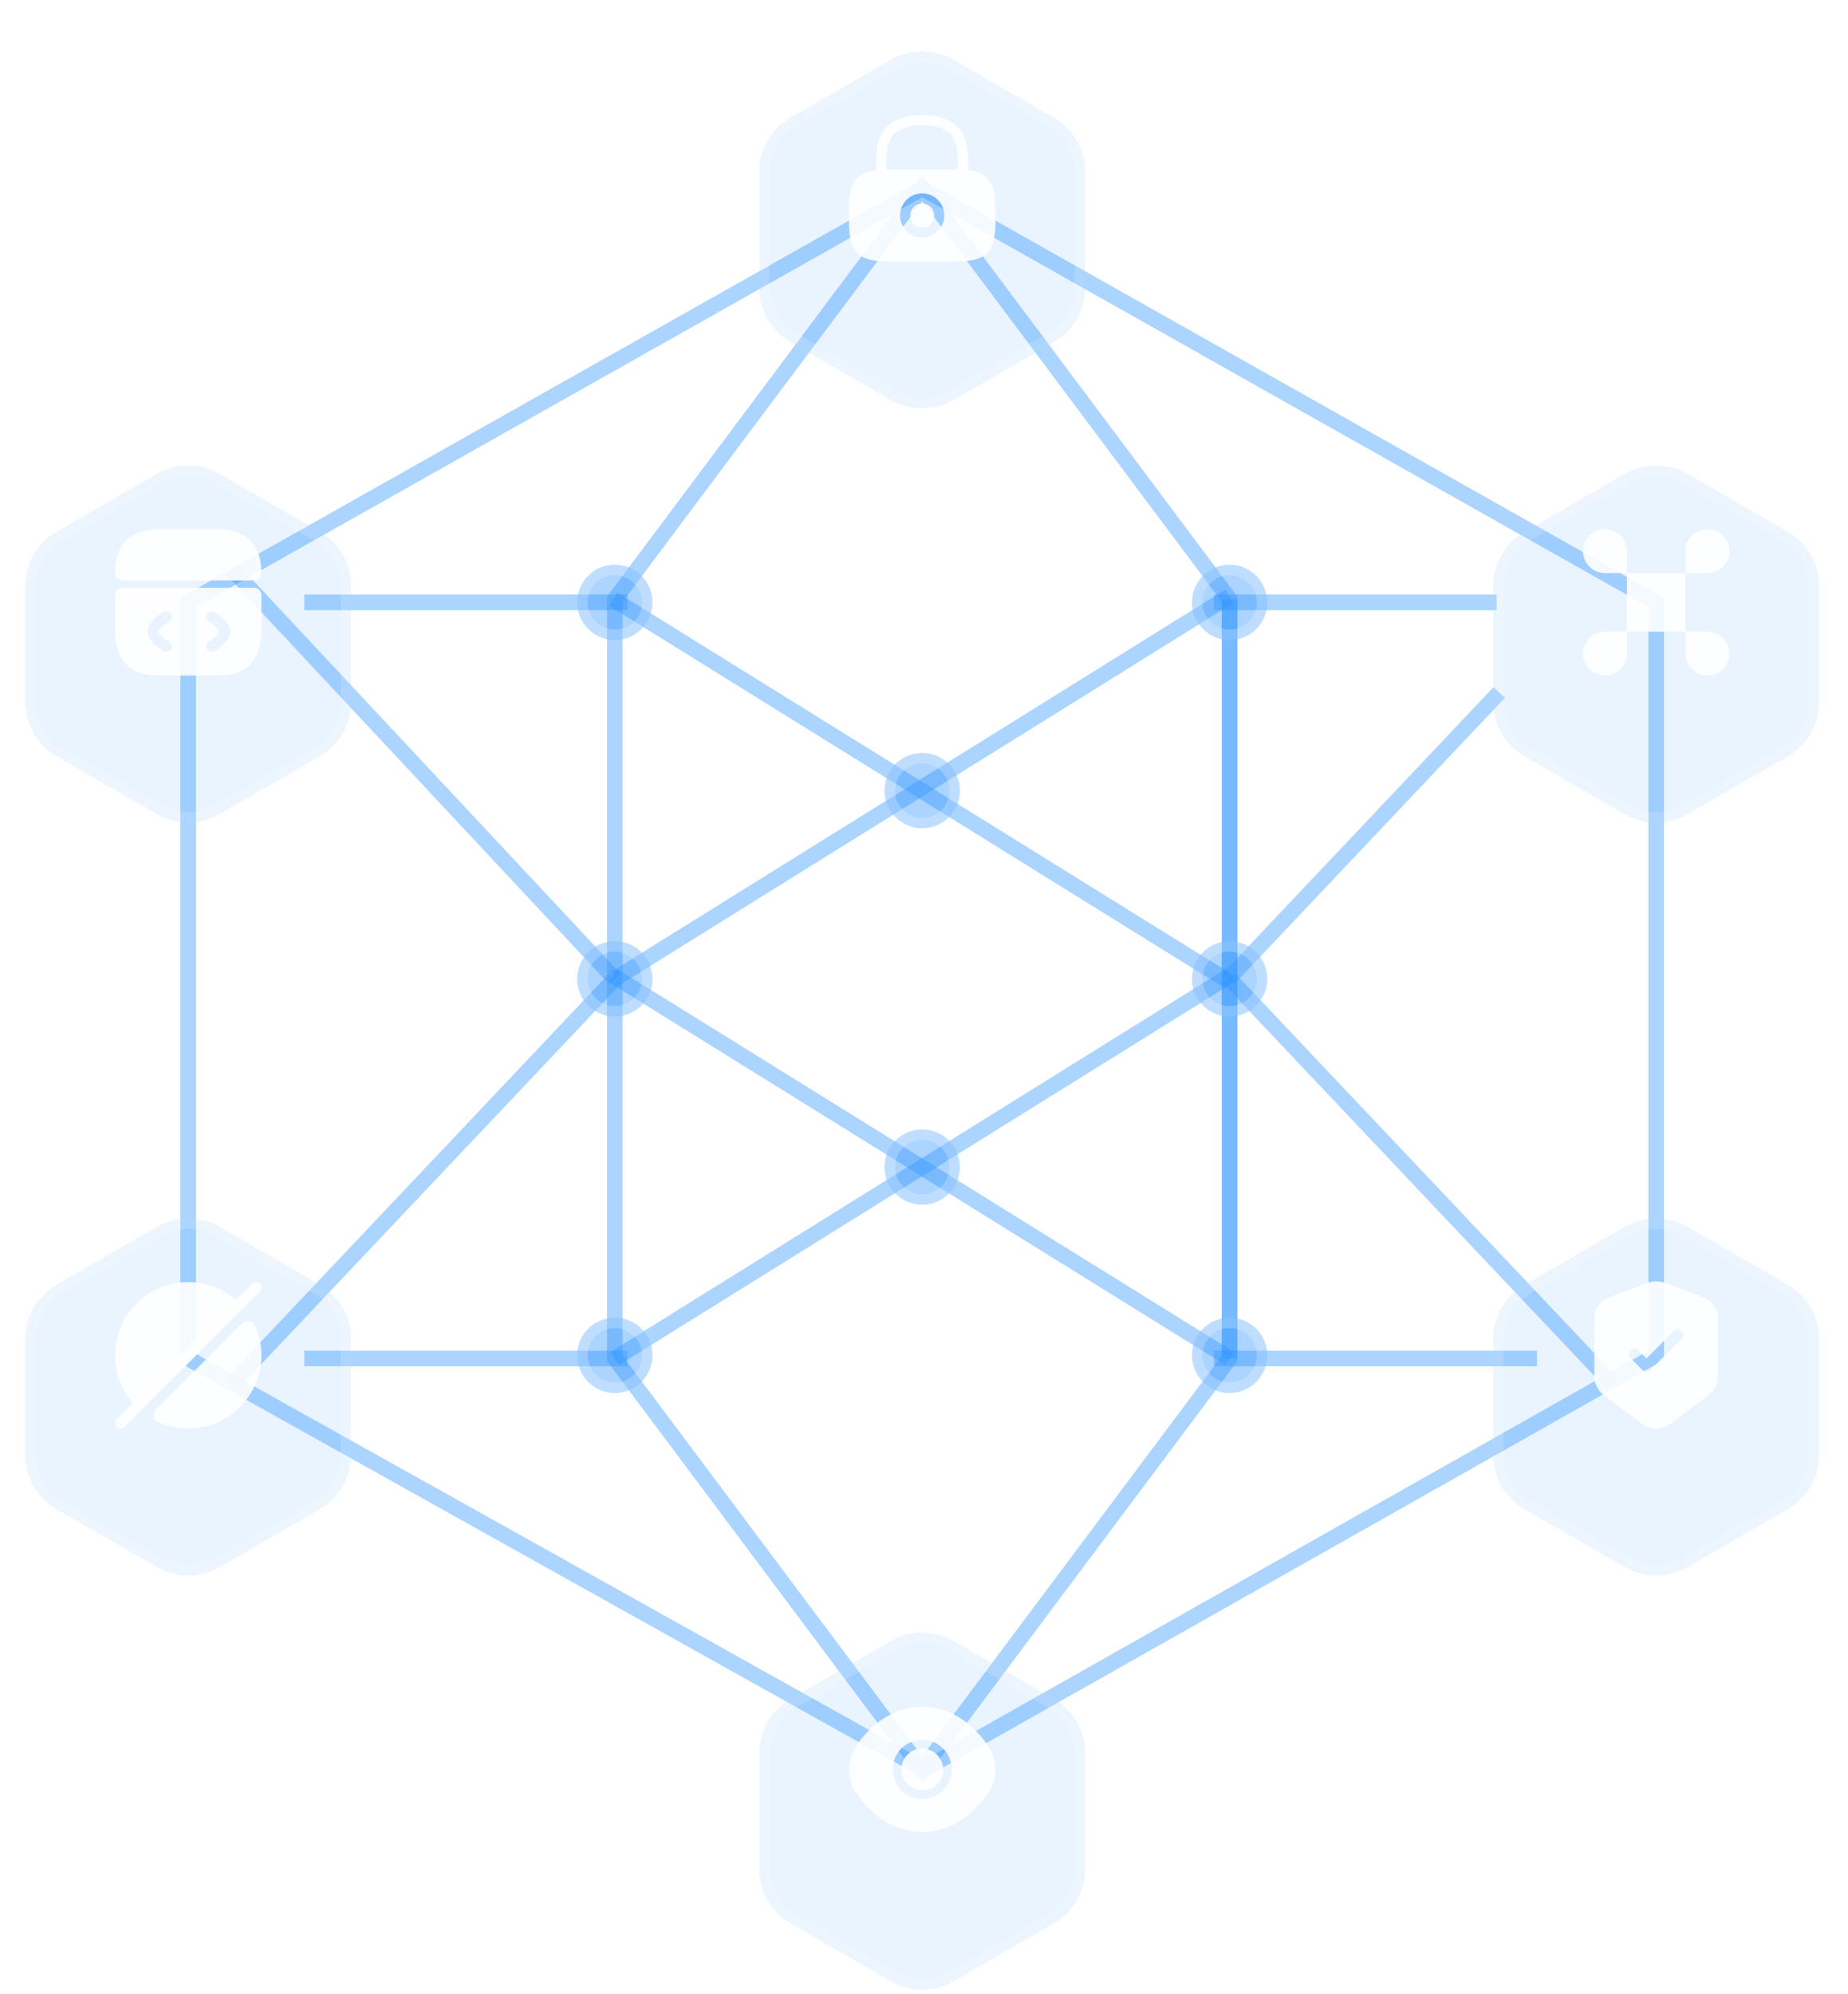 <svg fill="none" height="383" viewBox="0 0 355 383" width="355" xmlns="http://www.w3.org/2000/svg" xmlns:xlink="http://www.w3.org/1999/xlink"><filter id="a" color-interpolation-filters="sRGB" filterUnits="userSpaceOnUse" height="54.462" width="54.462" x="90.872" y="160.771"><feFlood flood-opacity="0" result="BackgroundImageFix"/><feGaussianBlur in="BackgroundImageFix" stdDeviation="10"/><feComposite in2="SourceAlpha" operator="in" result="effect1_backgroundBlur_28_917"/><feBlend in="SourceGraphic" in2="effect1_backgroundBlur_28_917" mode="normal" result="shape"/></filter><filter id="b" color-interpolation-filters="sRGB" filterUnits="userSpaceOnUse" height="54.462" width="54.462" x="208.975" y="160.771"><feFlood flood-opacity="0" result="BackgroundImageFix"/><feGaussianBlur in="BackgroundImageFix" stdDeviation="10"/><feComposite in2="SourceAlpha" operator="in" result="effect1_backgroundBlur_28_917"/><feBlend in="SourceGraphic" in2="effect1_backgroundBlur_28_917" mode="normal" result="shape"/></filter><filter id="c" color-interpolation-filters="sRGB" filterUnits="userSpaceOnUse" height="54.462" width="54.462" x="149.923" y="196.922"><feFlood flood-opacity="0" result="BackgroundImageFix"/><feGaussianBlur in="BackgroundImageFix" stdDeviation="10"/><feComposite in2="SourceAlpha" operator="in" result="effect1_backgroundBlur_28_917"/><feBlend in="SourceGraphic" in2="effect1_backgroundBlur_28_917" mode="normal" result="shape"/></filter><filter id="d" color-interpolation-filters="sRGB" filterUnits="userSpaceOnUse" height="54.462" width="54.462" x="90.872" y="88.464"><feFlood flood-opacity="0" result="BackgroundImageFix"/><feGaussianBlur in="BackgroundImageFix" stdDeviation="10"/><feComposite in2="SourceAlpha" operator="in" result="effect1_backgroundBlur_28_917"/><feBlend in="SourceGraphic" in2="effect1_backgroundBlur_28_917" mode="normal" result="shape"/></filter><filter id="e" color-interpolation-filters="sRGB" filterUnits="userSpaceOnUse" height="54.462" width="54.462" x="208.975" y="88.464"><feFlood flood-opacity="0" result="BackgroundImageFix"/><feGaussianBlur in="BackgroundImageFix" stdDeviation="10"/><feComposite in2="SourceAlpha" operator="in" result="effect1_backgroundBlur_28_917"/><feBlend in="SourceGraphic" in2="effect1_backgroundBlur_28_917" mode="normal" result="shape"/></filter><filter id="f" color-interpolation-filters="sRGB" filterUnits="userSpaceOnUse" height="54.462" width="54.462" x="149.923" y="124.614"><feFlood flood-opacity="0" result="BackgroundImageFix"/><feGaussianBlur in="BackgroundImageFix" stdDeviation="10"/><feComposite in2="SourceAlpha" operator="in" result="effect1_backgroundBlur_28_917"/><feBlend in="SourceGraphic" in2="effect1_backgroundBlur_28_917" mode="normal" result="shape"/></filter><filter id="g" color-interpolation-filters="sRGB" filterUnits="userSpaceOnUse" height="54.462" width="54.462" x="90.872" y="233.079"><feFlood flood-opacity="0" result="BackgroundImageFix"/><feGaussianBlur in="BackgroundImageFix" stdDeviation="10"/><feComposite in2="SourceAlpha" operator="in" result="effect1_backgroundBlur_28_917"/><feBlend in="SourceGraphic" in2="effect1_backgroundBlur_28_917" mode="normal" result="shape"/></filter><filter id="h" color-interpolation-filters="sRGB" filterUnits="userSpaceOnUse" height="54.462" width="54.462" x="208.975" y="233.079"><feFlood flood-opacity="0" result="BackgroundImageFix"/><feGaussianBlur in="BackgroundImageFix" stdDeviation="10"/><feComposite in2="SourceAlpha" operator="in" result="effect1_backgroundBlur_28_917"/><feBlend in="SourceGraphic" in2="effect1_backgroundBlur_28_917" mode="normal" result="shape"/></filter><filter id="i" color-interpolation-filters="sRGB" filterUnits="userSpaceOnUse" height="100.595" width="94.62" x="129.844" y="289.549"><feFlood flood-opacity="0" result="BackgroundImageFix"/><feGaussianBlur in="BackgroundImageFix" stdDeviation="8"/><feComposite in2="SourceAlpha" operator="in" result="effect1_backgroundBlur_28_917"/><feColorMatrix in="SourceAlpha" result="hardAlpha" type="matrix" values="0 0 0 0 0 0 0 0 0 0 0 0 0 0 0 0 0 0 127 0"/><feOffset dy="4"/><feGaussianBlur stdDeviation="2"/><feComposite in2="hardAlpha" operator="out"/><feColorMatrix type="matrix" values="0 0 0 0 0 0 0 0 0 0 0 0 0 0 0 0 0 0 0.25 0"/><feBlend in2="effect1_backgroundBlur_28_917" mode="normal" result="effect2_dropShadow_28_917"/><feColorMatrix in="SourceAlpha" result="hardAlpha" type="matrix" values="0 0 0 0 0 0 0 0 0 0 0 0 0 0 0 0 0 0 127 0"/><feOffset dy="4"/><feGaussianBlur stdDeviation="2"/><feComposite in2="hardAlpha" operator="out"/><feColorMatrix type="matrix" values="0 0 0 0 0 0 0 0 0 0 0 0 0 0 0 0 0 0 0.25 0"/><feBlend in2="effect2_dropShadow_28_917" mode="normal" result="effect3_dropShadow_28_917"/><feBlend in="SourceGraphic" in2="effect3_dropShadow_28_917" mode="normal" result="shape"/></filter><filter id="j" color-interpolation-filters="sRGB" filterUnits="userSpaceOnUse" height="100.595" width="94.62" x="270.844" y="210.011"><feFlood flood-opacity="0" result="BackgroundImageFix"/><feGaussianBlur in="BackgroundImageFix" stdDeviation="8"/><feComposite in2="SourceAlpha" operator="in" result="effect1_backgroundBlur_28_917"/><feColorMatrix in="SourceAlpha" result="hardAlpha" type="matrix" values="0 0 0 0 0 0 0 0 0 0 0 0 0 0 0 0 0 0 127 0"/><feOffset dy="4"/><feGaussianBlur stdDeviation="2"/><feComposite in2="hardAlpha" operator="out"/><feColorMatrix type="matrix" values="0 0 0 0 0 0 0 0 0 0 0 0 0 0 0 0 0 0 0.25 0"/><feBlend in2="effect1_backgroundBlur_28_917" mode="normal" result="effect2_dropShadow_28_917"/><feColorMatrix in="SourceAlpha" result="hardAlpha" type="matrix" values="0 0 0 0 0 0 0 0 0 0 0 0 0 0 0 0 0 0 127 0"/><feOffset dy="4"/><feGaussianBlur stdDeviation="2"/><feComposite in2="hardAlpha" operator="out"/><feColorMatrix type="matrix" values="0 0 0 0 0 0 0 0 0 0 0 0 0 0 0 0 0 0 0.25 0"/><feBlend in2="effect2_dropShadow_28_917" mode="normal" result="effect3_dropShadow_28_917"/><feBlend in="SourceGraphic" in2="effect3_dropShadow_28_917" mode="normal" result="shape"/></filter><filter id="k" color-interpolation-filters="sRGB" filterUnits="userSpaceOnUse" height="100.595" width="94.62" x="-11.156" y="65.393"><feFlood flood-opacity="0" result="BackgroundImageFix"/><feGaussianBlur in="BackgroundImageFix" stdDeviation="8"/><feComposite in2="SourceAlpha" operator="in" result="effect1_backgroundBlur_28_917"/><feColorMatrix in="SourceAlpha" result="hardAlpha" type="matrix" values="0 0 0 0 0 0 0 0 0 0 0 0 0 0 0 0 0 0 127 0"/><feOffset dy="4"/><feGaussianBlur stdDeviation="2"/><feComposite in2="hardAlpha" operator="out"/><feColorMatrix type="matrix" values="0 0 0 0 0 0 0 0 0 0 0 0 0 0 0 0 0 0 0.25 0"/><feBlend in2="effect1_backgroundBlur_28_917" mode="normal" result="effect2_dropShadow_28_917"/><feColorMatrix in="SourceAlpha" result="hardAlpha" type="matrix" values="0 0 0 0 0 0 0 0 0 0 0 0 0 0 0 0 0 0 127 0"/><feOffset dy="4"/><feGaussianBlur stdDeviation="2"/><feComposite in2="hardAlpha" operator="out"/><feColorMatrix type="matrix" values="0 0 0 0 0 0 0 0 0 0 0 0 0 0 0 0 0 0 0.25 0"/><feBlend in2="effect2_dropShadow_28_917" mode="normal" result="effect3_dropShadow_28_917"/><feBlend in="SourceGraphic" in2="effect3_dropShadow_28_917" mode="normal" result="shape"/></filter><filter id="l" color-interpolation-filters="sRGB" filterUnits="userSpaceOnUse" height="100.595" width="94.62" x="270.844" y="65.393"><feFlood flood-opacity="0" result="BackgroundImageFix"/><feGaussianBlur in="BackgroundImageFix" stdDeviation="8"/><feComposite in2="SourceAlpha" operator="in" result="effect1_backgroundBlur_28_917"/><feColorMatrix in="SourceAlpha" result="hardAlpha" type="matrix" values="0 0 0 0 0 0 0 0 0 0 0 0 0 0 0 0 0 0 127 0"/><feOffset dy="4"/><feGaussianBlur stdDeviation="2"/><feComposite in2="hardAlpha" operator="out"/><feColorMatrix type="matrix" values="0 0 0 0 0 0 0 0 0 0 0 0 0 0 0 0 0 0 0.25 0"/><feBlend in2="effect1_backgroundBlur_28_917" mode="normal" result="effect2_dropShadow_28_917"/><feColorMatrix in="SourceAlpha" result="hardAlpha" type="matrix" values="0 0 0 0 0 0 0 0 0 0 0 0 0 0 0 0 0 0 127 0"/><feOffset dy="4"/><feGaussianBlur stdDeviation="2"/><feComposite in2="hardAlpha" operator="out"/><feColorMatrix type="matrix" values="0 0 0 0 0 0 0 0 0 0 0 0 0 0 0 0 0 0 0.25 0"/><feBlend in2="effect2_dropShadow_28_917" mode="normal" result="effect3_dropShadow_28_917"/><feBlend in="SourceGraphic" in2="effect3_dropShadow_28_917" mode="normal" result="shape"/></filter><filter id="m" color-interpolation-filters="sRGB" filterUnits="userSpaceOnUse" height="100.595" width="94.62" x="-11.156" y="210.011"><feFlood flood-opacity="0" result="BackgroundImageFix"/><feGaussianBlur in="BackgroundImageFix" stdDeviation="8"/><feComposite in2="SourceAlpha" operator="in" result="effect1_backgroundBlur_28_917"/><feColorMatrix in="SourceAlpha" result="hardAlpha" type="matrix" values="0 0 0 0 0 0 0 0 0 0 0 0 0 0 0 0 0 0 127 0"/><feOffset dy="4"/><feGaussianBlur stdDeviation="2"/><feComposite in2="hardAlpha" operator="out"/><feColorMatrix type="matrix" values="0 0 0 0 0 0 0 0 0 0 0 0 0 0 0 0 0 0 0.25 0"/><feBlend in2="effect1_backgroundBlur_28_917" mode="normal" result="effect2_dropShadow_28_917"/><feColorMatrix in="SourceAlpha" result="hardAlpha" type="matrix" values="0 0 0 0 0 0 0 0 0 0 0 0 0 0 0 0 0 0 127 0"/><feOffset dy="4"/><feGaussianBlur stdDeviation="2"/><feComposite in2="hardAlpha" operator="out"/><feColorMatrix type="matrix" values="0 0 0 0 0 0 0 0 0 0 0 0 0 0 0 0 0 0 0.25 0"/><feBlend in2="effect2_dropShadow_28_917" mode="normal" result="effect3_dropShadow_28_917"/><feBlend in="SourceGraphic" in2="effect3_dropShadow_28_917" mode="normal" result="shape"/></filter><filter id="n" color-interpolation-filters="sRGB" filterUnits="userSpaceOnUse" height="100.595" width="94.62" x="129.844" y="-14.144"><feFlood flood-opacity="0" result="BackgroundImageFix"/><feGaussianBlur in="BackgroundImageFix" stdDeviation="8"/><feComposite in2="SourceAlpha" operator="in" result="effect1_backgroundBlur_28_917"/><feColorMatrix in="SourceAlpha" result="hardAlpha" type="matrix" values="0 0 0 0 0 0 0 0 0 0 0 0 0 0 0 0 0 0 127 0"/><feOffset dy="4"/><feGaussianBlur stdDeviation="2"/><feComposite in2="hardAlpha" operator="out"/><feColorMatrix type="matrix" values="0 0 0 0 0 0 0 0 0 0 0 0 0 0 0 0 0 0 0.25 0"/><feBlend in2="effect1_backgroundBlur_28_917" mode="normal" result="effect2_dropShadow_28_917"/><feColorMatrix in="SourceAlpha" result="hardAlpha" type="matrix" values="0 0 0 0 0 0 0 0 0 0 0 0 0 0 0 0 0 0 127 0"/><feOffset dy="4"/><feGaussianBlur stdDeviation="2"/><feComposite in2="hardAlpha" operator="out"/><feColorMatrix type="matrix" values="0 0 0 0 0 0 0 0 0 0 0 0 0 0 0 0 0 0 0.25 0"/><feBlend in2="effect2_dropShadow_28_917" mode="normal" result="effect3_dropShadow_28_917"/><feBlend in="SourceGraphic" in2="effect3_dropShadow_28_917" mode="normal" result="shape"/></filter><g stroke="#2e93ff" stroke-opacity=".4" stroke-width="3"><path d="m44.59 109.366 73.513 78.634"/><path d="m288 133-52 55"/><path d="m44.59 265.731 73.513-77.731"/><path d="m309.718 265.731-73.513-77.731"/><path d="m118.103 260.911v-145.821l59.051-78.936 59.051 78.936v145.821l-59.051 78.936z"/><path d="m236.205 115.091v145.82"/><path d="m117.801 115.091 118.404 73.513"/><path d="m117.801 187.398 118.404 73.513"/><path d="m236.205 187.398-118.102 73.513"/><path d="m236.205 114.485-118.102 73.513"/><path d="m58.449 115.692h62.064"/><path d="m58.449 260.91h62.064"/><path d="m233.193 115.692h54.307"/><path d="m233.193 260.91h62.064"/><path d="m36.154 260.911v-145.218l141-79.538 141 79.538v72.157 72.459l-140.699 79.538z"/></g><g filter="url(#a)"><ellipse cx="118.103" cy="188.001" fill="#2e93ff" fill-opacity=".4" rx="7.231" ry="7.231"/><path d="m124.333 188.001c0 3.441-2.789 6.231-6.23 6.231-3.442 0-6.231-2.79-6.231-6.231s2.789-6.23 6.231-6.23c3.441 0 6.23 2.789 6.23 6.23z" stroke="#fff" stroke-opacity=".24" stroke-width="2"/></g><g filter="url(#b)"><ellipse cx="236.205" cy="188.001" fill="#2e93ff" fill-opacity=".4" rx="7.231" ry="7.231"/><path d="m242.436 188.001c0 3.441-2.789 6.231-6.231 6.231-3.441 0-6.23-2.79-6.23-6.231s2.789-6.23 6.23-6.23c3.442 0 6.231 2.789 6.231 6.23z" stroke="#fff" stroke-opacity=".24" stroke-width="2"/></g><g filter="url(#c)"><ellipse cx="177.154" cy="224.153" fill="#2e93ff" fill-opacity=".4" rx="7.231" ry="7.231"/><path d="m183.385 224.153c0 3.441-2.79 6.23-6.231 6.23s-6.231-2.789-6.231-6.23c0-3.442 2.79-6.231 6.231-6.231s6.231 2.789 6.231 6.231z" stroke="#fff" stroke-opacity=".24" stroke-width="2"/></g><g filter="url(#d)"><path d="m125.333 115.695c0 3.993-3.237 7.23-7.23 7.23-3.994 0-7.231-3.237-7.231-7.23 0-3.994 3.237-7.231 7.231-7.231 3.993 0 7.23 3.237 7.23 7.231z" fill="#2e93ff" fill-opacity=".4"/><path d="m124.333 115.695c0 3.441-2.789 6.23-6.23 6.23-3.442 0-6.231-2.789-6.231-6.23 0-3.442 2.789-6.231 6.231-6.231 3.441 0 6.23 2.789 6.23 6.231z" stroke="#fff" stroke-opacity=".24" stroke-width="2"/></g><g filter="url(#e)"><ellipse cx="236.205" cy="115.695" fill="#2e93ff" fill-opacity=".4" rx="7.231" ry="7.231"/><path d="m242.436 115.695c0 3.441-2.789 6.23-6.231 6.23-3.441 0-6.23-2.789-6.23-6.23 0-3.442 2.789-6.231 6.23-6.231 3.442 0 6.231 2.789 6.231 6.231z" stroke="#fff" stroke-opacity=".24" stroke-width="2"/></g><g filter="url(#f)"><ellipse cx="177.154" cy="151.845" fill="#2e93ff" fill-opacity=".4" rx="7.231" ry="7.231"/><path d="m183.385 151.845c0 3.441-2.79 6.23-6.231 6.23s-6.231-2.789-6.231-6.23c0-3.442 2.79-6.231 6.231-6.231s6.231 2.789 6.231 6.231z" stroke="#fff" stroke-opacity=".24" stroke-width="2"/></g><g filter="url(#g)"><ellipse cx="118.103" cy="260.31" fill="#2e93ff" fill-opacity=".4" rx="7.231" ry="7.231"/><path d="m124.333 260.31c0 3.441-2.789 6.23-6.23 6.23-3.442 0-6.231-2.789-6.231-6.23 0-3.442 2.789-6.231 6.231-6.231 3.441 0 6.23 2.789 6.23 6.231z" stroke="#fff" stroke-opacity=".24" stroke-width="2"/></g><g filter="url(#h)"><ellipse cx="236.205" cy="260.31" fill="#2e93ff" fill-opacity=".4" rx="7.231" ry="7.231"/><path d="m242.436 260.31c0 3.441-2.789 6.23-6.231 6.23-3.441 0-6.23-2.789-6.23-6.23 0-3.442 2.789-6.231 6.23-6.231 3.442 0 6.231 2.789 6.231 6.231z" stroke="#fff" stroke-opacity=".24" stroke-width="2"/></g><g filter="url(#i)" shape-rendering="crispEdges"><path d="m171.154 307.156c3.713-2.143 8.287-2.143 12 0l19.31 11.149c3.713 2.144 6 6.105 6 10.392v22.298c0 4.287-2.287 8.248-6 10.392l-19.31 11.149c-3.713 2.143-8.287 2.143-12 0l-19.31-11.149c-3.713-2.144-6-6.105-6-10.392v-22.298c0-4.287 2.287-8.248 6-10.392z" fill="#2e93ff" fill-opacity=".1"/><path d="m182.654 308.022 19.31 11.149c3.404 1.965 5.5 5.596 5.5 9.526v22.298c0 3.93-2.096 7.561-5.5 9.526l-19.31 11.149c-3.403 1.965-7.597 1.965-11 0l-19.31-11.149c-3.404-1.965-5.5-5.596-5.5-9.526v-22.298c0-3.93 2.096-7.561 5.5-9.526l19.31-11.149c3.403-1.965 7.597-1.965 11 0z" stroke="#fff" stroke-opacity=".16" stroke-width="2"/></g><path d="m190.159 335.838c-3.247-5.103-8-8.042-13.005-8.042-2.503 0-4.935.731-7.156 2.095-2.222 1.378-4.218 3.388-5.849 5.947-1.406 2.208-1.406 5.793 0 8 3.248 5.118 8 8.043 13.005 8.043 2.503 0 4.935-.731 7.157-2.095 2.221-1.378 4.217-3.389 5.848-5.948 1.406-2.193 1.406-5.792 0-8zm-13.005 9.688c-3.149 0-5.68-2.545-5.68-5.681 0-3.135 2.531-5.68 5.68-5.68s5.68 2.545 5.68 5.68c0 3.136-2.531 5.681-5.68 5.681z" fill="#fff" fill-opacity=".9"/><path d="m177.154 335.824c-2.207 0-4.007 1.8-4.007 4.022 0 2.207 1.8 4.007 4.007 4.007s4.021-1.8 4.021-4.007c0-2.208-1.814-4.022-4.021-4.022z" fill="#fff" fill-opacity=".9"/><g filter="url(#j)" shape-rendering="crispEdges"><path d="m312.154 227.619c3.713-2.144 8.287-2.144 12 0l19.31 11.149c3.713 2.143 6 6.105 6 10.392v22.297c0 4.288-2.287 8.249-6 10.393l-19.31 11.148c-3.713 2.144-8.287 2.144-12 0l-19.31-11.148c-3.713-2.144-6-6.105-6-10.393v-22.297c0-4.287 2.287-8.249 6-10.392z" fill="#2e93ff" fill-opacity=".1"/><path d="m323.654 228.485 19.31 11.149c3.404 1.965 5.5 5.596 5.5 9.526v22.297c0 3.93-2.096 7.562-5.5 9.527l-19.31 11.148c-3.403 1.965-7.597 1.965-11 0l-19.31-11.148c-3.404-1.965-5.5-5.597-5.5-9.527v-22.297c0-3.93 2.096-7.561 5.5-9.526l19.31-11.149c3.403-1.965 7.597-1.965 11 0z" stroke="#fff" stroke-opacity=".16" stroke-width="2"/></g><path d="m327.349 249.229-7.733-2.896c-.801-.296-2.109-.296-2.91 0l-7.733 2.896c-1.49.562-2.699 2.306-2.699 3.894v11.389c0 1.139.745 2.643 1.659 3.318l7.733 5.779c1.363 1.026 3.599 1.026 4.963 0l7.733-5.779c.913-.689 1.659-2.179 1.659-3.318v-11.389c.014-1.588-1.195-3.332-2.672-3.894zm-4.302 7.873-6.046 6.046c-.211.211-.478.309-.745.309s-.534-.098-.745-.309l-2.25-2.278c-.407-.407-.407-1.082 0-1.49.408-.408 1.083-.408 1.491 0l1.518 1.519 5.301-5.301c.407-.408 1.082-.408 1.49 0s.408 1.097-.014 1.504z" fill="#fff" fill-opacity=".9"/><g filter="url(#k)" shape-rendering="crispEdges"><path d="m30.154 83.001c3.713-2.144 8.287-2.144 12 0l19.31 11.149c3.713 2.144 6 6.106 6 10.393v22.297c0 4.287-2.287 8.249-6 10.393l-19.31 11.148c-3.713 2.144-8.287 2.144-12 0l-19.31-11.148c-3.713-2.144-6-6.106-6-10.393v-22.297c0-4.287 2.287-8.249 6-10.393z" fill="#2e93ff" fill-opacity=".1"/><path d="m41.654 83.867 19.31 11.149c3.403 1.965 5.5 5.596 5.5 9.527v22.297c0 3.93-2.097 7.562-5.5 9.527l-19.31 11.148c-3.403 1.965-7.597 1.965-11 0l-19.31-11.148c-3.403-1.965-5.5-5.597-5.5-9.527v-22.297c0-3.93 2.097-7.562 5.5-9.527l19.31-11.149c3.403-1.965 7.597-1.965 11 0z" stroke="#fff" stroke-opacity=".16" stroke-width="2"/></g><path d="m48.808 112.883h-25.308c-.773 0-1.406.632-1.406 1.406v7.297c0 .281.014.562.042.843.281 4.331 2.953 7.002 7.283 7.283.281.028.562.042.844.042h11.782c.281 0 .562-.014.844-.042 4.33-.281 7.002-2.952 7.283-7.283.028-.281.042-.562.042-.843v-7.297c0-.774-.633-1.406-1.406-1.406zm-18.278 8.646c.478.703 1.125 1.28 1.87 1.659.534.254.745.886.478 1.42-.183.366-.562.577-.942.577-.155 0-.323-.042-.464-.113-1.097-.534-2.025-1.363-2.686-2.362-.562-.843-.562-1.94 0-2.783.661-.999 1.589-1.828 2.686-2.362.52-.268 1.153-.057 1.406.463.267.535.056 1.167-.478 1.421-.745.379-1.392.956-1.87 1.659-.084.126-.084.295 0 .421zm13.287 1.181c-.675.999-1.603 1.828-2.685 2.362-.155.071-.309.113-.464.113-.394 0-.759-.211-.942-.577-.267-.534-.056-1.166.464-1.42.759-.379 1.406-.956 1.87-1.659.098-.126.098-.295 0-.421-.464-.703-1.111-1.28-1.87-1.659-.52-.254-.731-.886-.464-1.421.253-.52.886-.731 1.406-.463 1.083.534 2.01 1.363 2.685 2.362.562.843.562 1.94 0 2.783z" fill="#fff" fill-opacity=".9"/><path d="m50.214 109.804v.267c0 .773-.633 1.406-1.406 1.406l-25.308.014c-.773 0-1.406-.633-1.406-1.406v-.281c0-.282.014-.563.042-.844.281-4.33 2.953-7.002 7.283-7.283.281-.028.562-.042.844-.042h11.782c.281 0 .562.014.844.042 4.33.281 7.002 2.953 7.283 7.283.028.281.042.562.042.844z" fill="#fff" fill-opacity=".9"/><g filter="url(#l)" shape-rendering="crispEdges"><path d="m312.154 83.001c3.713-2.144 8.287-2.144 12 0l19.31 11.149c3.713 2.144 6 6.106 6 10.393v22.297c0 4.287-2.287 8.249-6 10.393l-19.31 11.148c-3.713 2.144-8.287 2.144-12 0l-19.31-11.148c-3.713-2.144-6-6.106-6-10.393v-22.297c0-4.287 2.287-8.249 6-10.393z" fill="#2e93ff" fill-opacity=".1"/><path d="m323.654 83.867 19.31 11.149c3.404 1.965 5.5 5.596 5.5 9.527v22.297c0 3.93-2.096 7.562-5.5 9.527l-19.31 11.148c-3.403 1.965-7.597 1.965-11 0l-19.31-11.148c-3.404-1.965-5.5-5.597-5.5-9.527v-22.297c0-3.93 2.096-7.562 5.5-9.527l19.31-11.149c3.403-1.965 7.597-1.965 11 0z" stroke="#fff" stroke-opacity=".16" stroke-width="2"/></g><path d="m323.778 110.071h-11.248v11.247h11.248z" fill="#fff" fill-opacity=".9"/><path d="m304.094 125.537c0 2.319 1.898 4.218 4.218 4.218s4.218-1.899 4.218-4.218v-4.218h-4.218c-2.32 0-4.218 1.898-4.218 4.218z" fill="#fff" fill-opacity=".9"/><path d="m308.312 101.635c-2.32 0-4.218 1.898-4.218 4.218s1.898 4.218 4.218 4.218h4.218v-4.218c0-2.32-1.898-4.218-4.218-4.218z" fill="#fff" fill-opacity=".9"/><path d="m332.214 105.853c0-2.32-1.898-4.218-4.218-4.218s-4.218 1.898-4.218 4.218v4.218h4.218c2.32 0 4.218-1.898 4.218-4.218z" fill="#fff" fill-opacity=".9"/><path d="m327.996 121.319h-4.218v4.218c0 2.319 1.898 4.218 4.218 4.218s4.218-1.899 4.218-4.218c0-2.32-1.898-4.218-4.218-4.218z" fill="#fff" fill-opacity=".9"/><g filter="url(#m)" shape-rendering="crispEdges"><path d="m30.154 227.619c3.713-2.144 8.287-2.144 12 0l19.31 11.149c3.713 2.143 6 6.105 6 10.392v22.297c0 4.288-2.287 8.249-6 10.393l-19.31 11.148c-3.713 2.144-8.287 2.144-12 0l-19.31-11.148c-3.713-2.144-6-6.105-6-10.393v-22.297c0-4.287 2.287-8.249 6-10.392z" fill="#2e93ff" fill-opacity=".1"/><path d="m41.654 228.485 19.31 11.149c3.403 1.965 5.5 5.596 5.5 9.526v22.297c0 3.93-2.097 7.562-5.5 9.527l-19.31 11.148c-3.403 1.965-7.597 1.965-11 0l-19.31-11.148c-3.403-1.965-5.5-5.597-5.5-9.527v-22.297c0-3.93 2.097-7.561 5.5-9.526l19.31-11.149c3.403-1.965 7.597-1.965 11 0z" stroke="#fff" stroke-opacity=".16" stroke-width="2"/></g><path d="m46.741 251.211-19.684 19.684c-.028.028-.042.042-.07.056-.534-.449-1.026-.942-1.476-1.476-2.137-2.46-3.417-5.666-3.417-9.167 0-7.761 6.299-14.06 14.06-14.06 3.501 0 6.707 1.28 9.167 3.417.534.45 1.026.942 1.476 1.476-.014.028-.028.042-.056.07z" fill="#fff" fill-opacity=".9"/><path d="m50.214 260.308c0 7.719-6.341 14.06-14.06 14.06-2.109 0-4.106-.464-5.905-1.308-.872-.407-1.04-1.574-.366-2.263l16.759-16.76c.675-.674 1.856-.506 2.264.366.844 1.786 1.308 3.796 1.308 5.905z" fill="#fff" fill-opacity=".9"/><path d="m49.89 246.572c-.422-.422-1.111-.422-1.533 0l-25.94 25.954c-.422.422-.422 1.111 0 1.533.211.197.478.309.759.309.281 0 .548-.112.759-.323l25.954-25.955c.436-.422.436-1.096 0-1.518z" fill="#fff" fill-opacity=".9"/><g filter="url(#n)" shape-rendering="crispEdges"><path d="m171.154 3.464c3.713-2.144 8.287-2.144 12 0l19.31 11.149c3.713 2.144 6 6.105 6 10.392v22.297c0 4.287-2.287 8.249-6 10.392l-19.31 11.149c-3.713 2.144-8.287 2.144-12 0l-19.31-11.149c-3.713-2.144-6-6.105-6-10.392v-22.297c0-4.287 2.287-8.249 6-10.392z" fill="#2e93ff" fill-opacity=".1"/><path d="m182.654 4.33 19.31 11.149c3.404 1.965 5.5 5.596 5.5 9.526v22.297c0 3.93-2.096 7.561-5.5 9.526l-19.31 11.149c-3.403 1.965-7.597 1.965-11 0l-19.31-11.149c-3.404-1.965-5.5-5.596-5.5-9.526v-22.297c0-3.93 2.096-7.561 5.5-9.526l19.31-11.149c3.403-1.965 7.597-1.965 11 0z" stroke="#fff" stroke-opacity=".16" stroke-width="2"/></g><path d="m177.154 43.676c1.266 0 2.292-1.026 2.292-2.292s-1.026-2.292-2.292-2.292-2.292 1.026-2.292 2.292 1.026 2.292 2.292 2.292z" fill="#fff" fill-opacity=".9"/><path d="m185.984 32.681v-1.758c0-3.796-.914-8.829-8.83-8.829s-8.83 5.033-8.83 8.829v1.758c-3.936.492-5.23 2.489-5.23 7.396v2.615c0 5.765 1.758 7.522 7.522 7.522h13.076c5.764 0 7.522-1.758 7.522-7.522v-2.615c0-4.907-1.294-6.903-5.23-7.396zm-8.83 12.949c-2.348 0-4.246-1.912-4.246-4.246 0-2.348 1.912-4.246 4.246-4.246s4.246 1.912 4.246 4.246c0 2.348-1.898 4.246-4.246 4.246zm-6.538-13.076c-.112 0-.211 0-.323 0v-1.631c0-4.12 1.167-6.861 6.861-6.861s6.861 2.742 6.861 6.861v1.645c-.112 0-.211 0-.323 0h-13.076z" fill="#fff" fill-opacity=".9"/></svg>